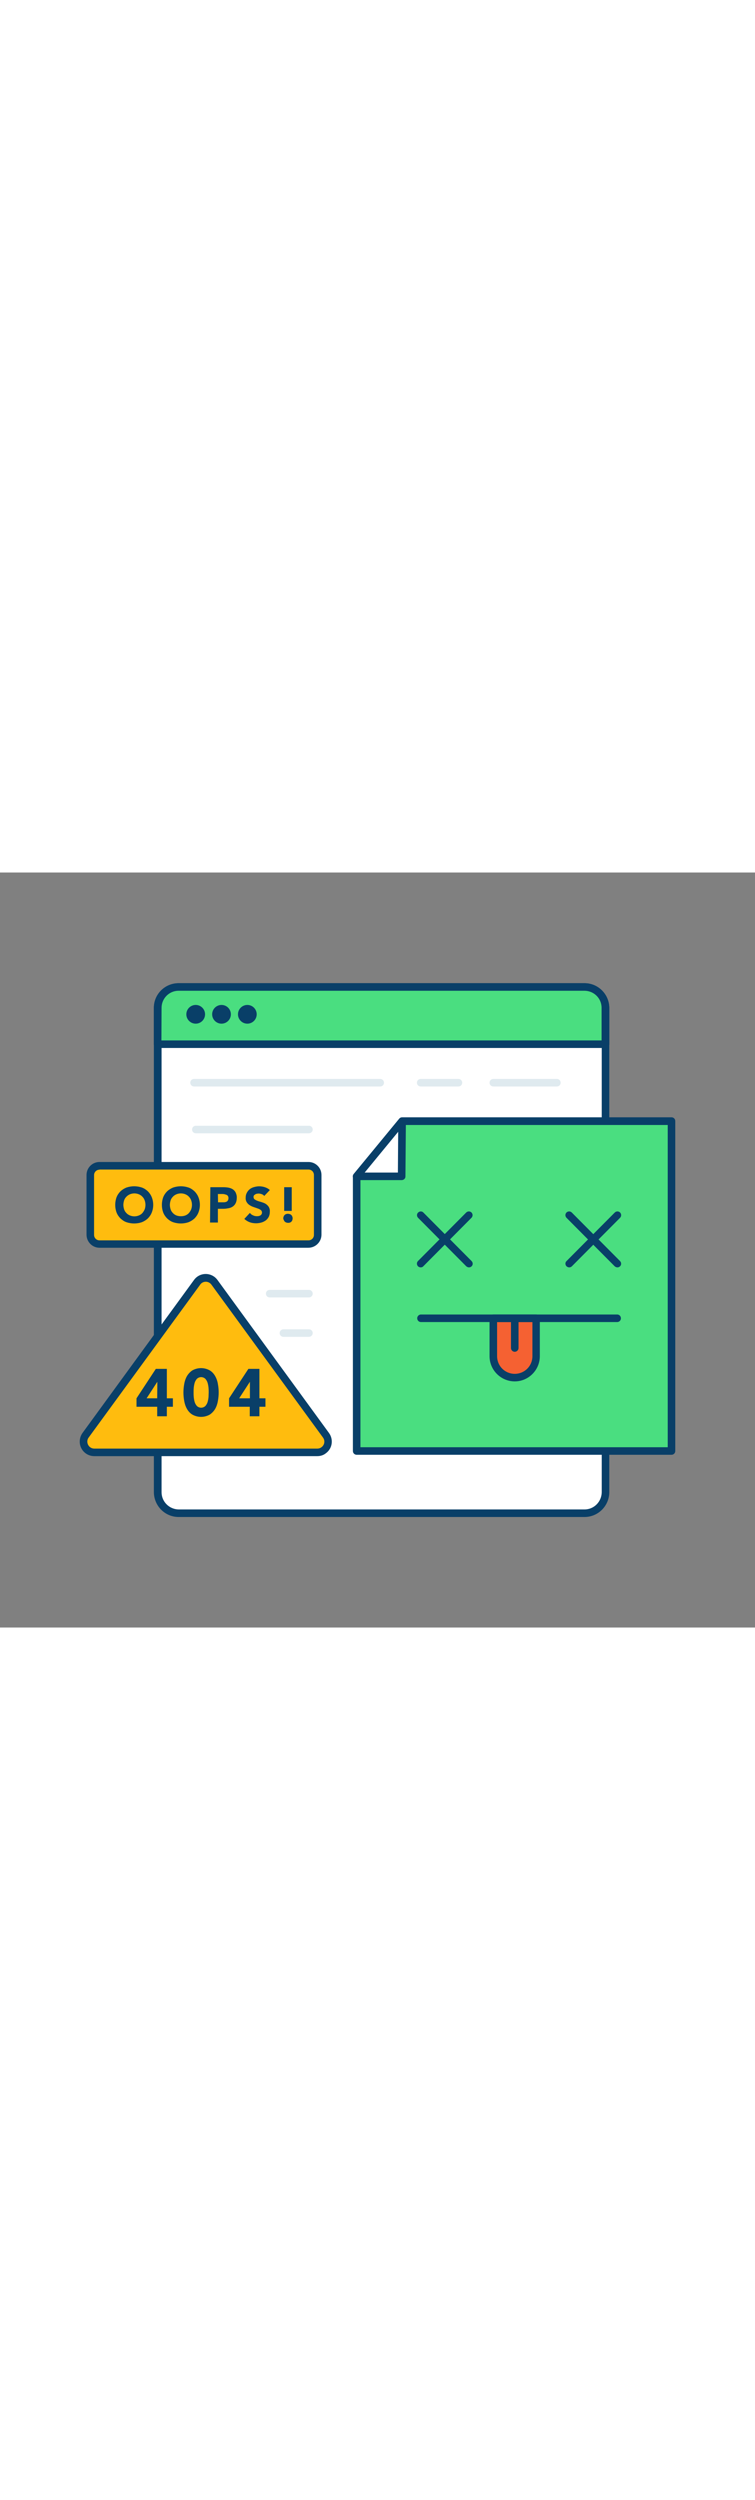 <svg version="1.1" id="Layer_1" xmlns="http://www.w3.org/2000/svg" xmlns:xlink="http://www.w3.org/1999/xlink" x="0px" y="0px" viewBox="0 0 500 500" style="width: 151px;" xml:space="preserve" data-imageid="404-page-not-found-97" imageName="404 Page Not Found" class="illustrations_image">
<rect x="0" y="0" width="500" height="500" fill="#808080" stroke="none"/>
<style type="text/css">
	.st0_404-page-not-found-97{fill:#FFFFFF;}
	.st1_404-page-not-found-97{fill:#093F68;}
	.st2_404-page-not-found-97{fill:#68E1FD;}
	.st3_404-page-not-found-97{fill:#DFEAEF;}
	.st4_404-page-not-found-97{fill:#FFBC0E;}
	.st5_404-page-not-found-97{fill:#F56132;}
</style>
<g id="screen_404-page-not-found-97">
	<path class="st0_404-page-not-found-97" d="M117.1,75.7h271.1c7,0,12.7,5.7,12.7,12.7v323.2c0,7-5.7,12.7-12.7,12.7H117.1c-7,0-12.7-5.7-12.7-12.7V88.4&#10;&#9;&#9;C104.4,81.4,110.1,75.7,117.1,75.7z"/>
	<path class="st1_404-page-not-found-97" d="M387.1,426.8H118.3c-9,0-16.3-7.3-16.4-16.4V89.6c0-9,7.3-16.3,16.4-16.3h268.8c9,0,16.3,7.3,16.4,16.3v320.9&#10;&#9;&#9;C403.4,419.5,396.1,426.8,387.1,426.8z M118.3,78.2c-6.3,0-11.3,5.1-11.3,11.3v320.9c0,6.3,5.1,11.3,11.3,11.4h268.8&#10;&#9;&#9;c6.3,0,11.3-5.1,11.4-11.4V89.6c0-6.3-5.1-11.3-11.4-11.3H118.3z"/>
	<path class="st2_404-page-not-found-97 targetColor" d="M118.6,75.7h268.1c7.8,0,14.2,6.4,14.2,14.2v0v23.8l0,0H104.4l0,0V89.9C104.4,82.1,110.8,75.7,118.6,75.7&#10;&#9;&#9;L118.6,75.7z" style="fill: rgb(74, 222, 128);"/>
	<path class="st1_404-page-not-found-97" d="M400.9,116.2H104.4c-1.4,0-2.5-1.1-2.5-2.5c0,0,0,0,0,0V89.6c0-9,7.3-16.3,16.4-16.3h268.8&#10;&#9;&#9;c9,0,16.3,7.3,16.4,16.3v24.2C403.4,115.1,402.3,116.3,400.9,116.2C400.9,116.3,400.9,116.3,400.9,116.2z M106.9,111.2h291.5V89.6&#10;&#9;&#9;c0-6.3-5.1-11.3-11.4-11.3H118.3c-6.3,0-11.3,5.1-11.3,11.3L106.9,111.2z"/>
	<circle class="st1_404-page-not-found-97" cx="129.6" cy="93.9" r="6.2"/>
	<circle class="st1_404-page-not-found-97" cx="146.7" cy="93.9" r="6.2"/>
	<circle class="st1_404-page-not-found-97" cx="163.8" cy="93.9" r="6.2"/>
	<path class="st3_404-page-not-found-97" d="M251.9,141.7H128.5c-1.4,0-2.5-1.1-2.5-2.5s1.1-2.5,2.5-2.5h123.3c1.4,0,2.5,1.1,2.5,2.5&#10;&#9;&#9;S253.2,141.7,251.9,141.7z"/>
	<path class="st3_404-page-not-found-97" d="M303.6,141.7h-25c-1.4,0-2.5-1.1-2.5-2.5s1.1-2.5,2.5-2.5h25c1.4,0,2.5,1.1,2.5,2.5S305,141.7,303.6,141.7z"/>
	<path class="st3_404-page-not-found-97" d="M204.6,172.7h-74.9c-1.4,0-2.5-1.1-2.5-2.5s1.1-2.5,2.5-2.5h74.9c1.4,0,2.5,1.1,2.5,2.5&#10;&#9;&#9;S205.9,172.7,204.6,172.7z"/>
	<path class="st3_404-page-not-found-97" d="M204.6,281.4h-26c-1.4,0-2.5-1.1-2.5-2.5s1.1-2.5,2.5-2.5h26c1.4,0,2.5,1.1,2.5,2.5S205.9,281.4,204.6,281.4z"/>
	<path class="st3_404-page-not-found-97" d="M204.6,307.5h-16.9c-1.4,0-2.5-1.1-2.5-2.5s1.1-2.5,2.5-2.5h16.9c1.4,0,2.5,1.1,2.5,2.5&#10;&#9;&#9;S205.9,307.5,204.6,307.5z"/>
	<path class="st3_404-page-not-found-97" d="M368.8,141.7h-42.1c-1.4,0-2.5-1.1-2.5-2.5s1.1-2.5,2.5-2.5h42.1c1.4,0,2.5,1.1,2.5,2.5&#10;&#9;&#9;S370.2,141.7,368.8,141.7z"/>
</g>
<g id="speech-bubble_404-page-not-found-97">
	<path class="st4_404-page-not-found-97" d="M62.2,194.3h145.7c1.3,0,2.4,1.1,2.4,2.4v46.9c0,1.3-1.1,2.4-2.4,2.4H62.2c-1.3,0-2.4-1.1-2.4-2.4v-46.9&#10;&#9;&#9;C59.8,195.4,60.9,194.3,62.2,194.3z"/>
	<path class="st1_404-page-not-found-97" d="M204.2,248.5H65.9c-4.7,0-8.5-3.8-8.6-8.5v-39.7c0-4.7,3.8-8.6,8.6-8.6h138.4c4.7,0,8.6,3.8,8.6,8.6V240&#10;&#9;&#9;C212.8,244.7,208.9,248.5,204.2,248.5z M65.9,196.8c-2,0-3.6,1.6-3.6,3.6V240c0,2,1.6,3.6,3.6,3.6h0h138.4c2,0,3.6-1.6,3.6-3.6v0&#10;&#9;&#9;v-39.7c0-2-1.6-3.6-3.6-3.6H65.9z"/>
	<path class="st1_404-page-not-found-97" d="M76.3,220.1c0-1.7,0.3-3.5,0.9-5.1c0.6-1.5,1.5-2.8,2.6-3.9c1.2-1.1,2.5-1.9,4-2.5c3.3-1.1,6.8-1.1,10.1,0&#10;&#9;&#9;c1.5,0.5,2.8,1.4,4,2.5c1.1,1.1,2,2.4,2.6,3.9c1.3,3.3,1.3,6.9,0,10.2c-0.6,1.5-1.5,2.8-2.6,3.9c-1.2,1.1-2.5,1.9-4,2.5&#10;&#9;&#9;c-3.3,1.1-6.8,1.1-10.1,0c-1.5-0.5-2.8-1.4-4-2.5c-1.1-1.1-2-2.4-2.6-3.9C76.6,223.6,76.3,221.9,76.3,220.1z M81.7,220.1&#10;&#9;&#9;c0,1,0.2,2,0.5,3c0.3,0.9,0.8,1.7,1.5,2.4c0.6,0.7,1.4,1.2,2.3,1.6c1,0.4,2,0.6,3,0.6c1,0,2-0.2,3-0.6c0.9-0.4,1.7-0.9,2.3-1.6&#10;&#9;&#9;c0.6-0.7,1.1-1.5,1.5-2.4c0.7-1.9,0.7-4.1,0-6c-0.3-0.9-0.8-1.7-1.5-2.4c-0.6-0.7-1.4-1.2-2.3-1.6c-1-0.4-2-0.6-3-0.6&#10;&#9;&#9;c-1,0-2,0.2-3,0.6c-0.9,0.4-1.6,0.9-2.3,1.6c-0.7,0.7-1.2,1.5-1.5,2.4C81.9,218.1,81.7,219.1,81.7,220.1z"/>
	<path class="st1_404-page-not-found-97" d="M107.2,220.1c0-1.7,0.3-3.5,0.9-5.1c0.6-1.5,1.5-2.8,2.6-3.9c1.2-1.1,2.5-1.9,4-2.5c3.3-1.1,6.8-1.1,10.1,0&#10;&#9;&#9;c1.5,0.5,2.8,1.4,4,2.5c1.1,1.1,2,2.4,2.6,3.9c1.3,3.3,1.3,6.9,0,10.2c-0.6,1.5-1.5,2.8-2.6,3.9c-1.2,1.1-2.5,1.9-4,2.5&#10;&#9;&#9;c-3.3,1.1-6.8,1.1-10.1,0c-1.5-0.5-2.8-1.4-4-2.5c-1.1-1.1-2-2.4-2.6-3.9C107.5,223.6,107.2,221.9,107.2,220.1z M112.5,220.1&#10;&#9;&#9;c0,1,0.2,2,0.5,3c0.3,0.9,0.8,1.7,1.5,2.4c0.6,0.7,1.4,1.2,2.3,1.6c1.9,0.7,4.1,0.7,6,0c0.9-0.4,1.7-0.9,2.3-1.6&#10;&#9;&#9;c0.6-0.7,1.1-1.5,1.5-2.4c0.7-1.9,0.7-4.1,0-6c-0.3-0.9-0.8-1.7-1.5-2.4c-0.6-0.7-1.4-1.2-2.3-1.6c-1.9-0.8-4.1-0.8-6,0&#10;&#9;&#9;c-0.9,0.4-1.7,0.9-2.3,1.6c-0.7,0.7-1.2,1.5-1.5,2.4C112.7,218.1,112.5,219.1,112.5,220.1z"/>
	<path class="st1_404-page-not-found-97" d="M139.3,208.4h8.7c1.2,0,2.3,0.1,3.4,0.3c1,0.2,2,0.6,2.8,1.1c0.8,0.6,1.5,1.3,1.9,2.2c0.5,1.1,0.8,2.3,0.7,3.5&#10;&#9;&#9;c0,1.2-0.2,2.4-0.7,3.4c-0.4,0.9-1,1.6-1.8,2.2c-0.8,0.6-1.8,1-2.8,1.2c-1.1,0.2-2.3,0.4-3.4,0.4h-3.8v9.1h-5.2L139.3,208.4z&#10;&#9;&#9; M144.4,218.4h3.4c0.4,0,0.9,0,1.3-0.1c0.4-0.1,0.8-0.2,1.1-0.4c0.3-0.2,0.6-0.5,0.8-0.9c0.2-0.4,0.3-0.9,0.3-1.4&#10;&#9;&#9;c0-0.5-0.1-1-0.4-1.4c-0.3-0.4-0.6-0.7-1.1-0.8c-0.5-0.2-0.9-0.3-1.4-0.4c-0.5-0.1-1-0.1-1.5-0.1h-2.6L144.4,218.4z"/>
	<path class="st1_404-page-not-found-97" d="M175,214.2c-0.4-0.5-1-1-1.7-1.2c-0.6-0.2-1.3-0.4-2-0.4c-0.4,0-0.8,0.1-1.1,0.1c-0.4,0.1-0.8,0.2-1.1,0.4&#10;&#9;&#9;c-0.3,0.2-0.6,0.4-0.9,0.7c-0.2,0.3-0.3,0.7-0.3,1.1c0,0.6,0.3,1.3,0.8,1.6c0.6,0.4,1.3,0.8,2,1c0.8,0.3,1.7,0.5,2.6,0.8&#10;&#9;&#9;c0.9,0.3,1.8,0.6,2.6,1.1c0.8,0.5,1.5,1.2,2,1.9c0.6,1,0.9,2.1,0.8,3.3c0,1.2-0.2,2.3-0.7,3.4c-0.5,0.9-1.2,1.8-2,2.4&#10;&#9;&#9;c-0.9,0.6-1.8,1.1-2.9,1.4c-1.1,0.3-2.3,0.5-3.5,0.5c-1.4,0-2.9-0.2-4.2-0.7c-1.4-0.5-2.6-1.3-3.6-2.2l3.7-4c0.5,0.7,1.2,1.3,2,1.6&#10;&#9;&#9;c0.8,0.4,1.6,0.6,2.5,0.6c0.4,0,0.9,0,1.3-0.1c0.4-0.1,0.8-0.2,1.1-0.4c0.3-0.2,0.6-0.4,0.8-0.8c0.2-0.3,0.3-0.7,0.3-1.1&#10;&#9;&#9;c0-0.7-0.3-1.3-0.8-1.7c-0.6-0.4-1.3-0.8-2-1c-0.8-0.3-1.7-0.6-2.6-0.9c-0.9-0.3-1.8-0.7-2.6-1.2c-0.8-0.5-1.5-1.1-2-1.9&#10;&#9;&#9;c-0.6-0.9-0.9-2-0.8-3.1c-0.1-2.2,1-4.3,2.7-5.7c0.9-0.7,1.8-1.1,2.9-1.4c1.1-0.3,2.2-0.5,3.3-0.5c1.3,0,2.6,0.2,3.8,0.6&#10;&#9;&#9;c1.2,0.4,2.4,1,3.3,1.9L175,214.2z"/>
	<path class="st1_404-page-not-found-97" d="M187.6,229c0-0.8,0.3-1.6,0.9-2.2c0.3-0.3,0.6-0.5,1-0.6c0.4-0.2,0.8-0.2,1.2-0.2c0.4,0,0.8,0.1,1.2,0.2&#10;&#9;&#9;c0.4,0.1,0.7,0.4,1,0.6c0.6,0.6,0.9,1.4,0.9,2.2c0,0.4-0.1,0.8-0.2,1.2c-0.1,0.4-0.4,0.7-0.6,1c-0.3,0.3-0.6,0.5-1,0.6&#10;&#9;&#9;c-0.4,0.2-0.8,0.2-1.2,0.2c-0.4,0-0.8-0.1-1.2-0.2c-0.4-0.1-0.7-0.4-1-0.6c-0.3-0.3-0.5-0.6-0.6-1&#10;&#9;&#9;C187.7,229.8,187.6,229.4,187.6,229z M193.2,224.1h-5v-15.7h5V224.1z"/>
</g>
<g id="_404_404-page-not-found-97">
	<path class="st4_404-page-not-found-97" d="M210.1,384H62.4c-3.9,0-7.1-3.2-7.1-7.1c0-1.5,0.5-2.9,1.4-4.2l73.9-101.4c2.3-3.2,6.7-3.9,9.9-1.5&#10;&#9;&#9;c0.6,0.4,1.1,1,1.5,1.5l73.9,101.4c2.3,3.2,1.6,7.6-1.6,9.9C213.1,383.5,211.6,384,210.1,384z"/>
	<path class="st1_404-page-not-found-97" d="M210.1,386.5H62.4c-5.3,0-9.6-4.3-9.6-9.6c0-2,0.6-4,1.8-5.7l73.9-101.4c3.1-4.3,9.1-5.2,13.4-2.1&#10;&#9;&#9;c0.8,0.6,1.5,1.3,2.1,2.1l73.9,101.4c3.1,4.3,2.2,10.3-2.1,13.4C214.2,385.9,212.2,386.5,210.1,386.5L210.1,386.5z M136.3,271&#10;&#9;&#9;c-1.5,0-2.9,0.7-3.7,1.9L58.7,374.2c-1.5,2-1,4.9,1,6.4c0.8,0.6,1.7,0.9,2.7,0.9h147.8c2.5,0,4.6-2.1,4.6-4.6c0-1-0.3-1.9-0.9-2.7&#10;&#9;&#9;L140,272.9C139.1,271.7,137.7,271,136.3,271z"/>
	<path class="st1_404-page-not-found-97" d="M110.5,328.7h-7.3l-12.8,19.5v5.6h13.7v6.3h6.4v-6.3h4v-5.6h-4L110.5,328.7z M104.1,348.2h-7l7-10.8h0.1&#10;&#9;&#9;L104.1,348.2z M142.5,333.5c-0.9-1.6-2.1-2.9-3.6-3.8c-3.6-2-7.9-2-11.5,0c-1.5,1-2.7,2.3-3.6,3.8c-0.9,1.6-1.5,3.4-1.8,5.2&#10;&#9;&#9;c-0.7,3.7-0.7,7.6,0,11.3c0.3,1.8,0.9,3.6,1.8,5.2c0.9,1.6,2.1,2.9,3.6,3.8c3.6,2,7.9,2,11.5,0c1.5-1,2.7-2.3,3.6-3.8&#10;&#9;&#9;c0.9-1.6,1.5-3.4,1.8-5.2c0.7-3.8,0.7-7.6,0-11.3C144,336.8,143.4,335.1,142.5,333.5L142.5,333.5z M138.1,347.3&#10;&#9;&#9;c-0.1,1.1-0.3,2.2-0.6,3.3c-0.3,1-0.8,1.9-1.5,2.7c-1.6,1.5-4,1.5-5.6,0c-0.7-0.8-1.2-1.7-1.5-2.7c-0.3-1.1-0.5-2.2-0.6-3.3&#10;&#9;&#9;c-0.1-1.1-0.1-2.1-0.1-3s0-1.8,0.1-3c0.1-1.1,0.3-2.2,0.6-3.3c0.3-1,0.8-1.9,1.5-2.7c1.6-1.5,4-1.5,5.6,0c0.7,0.8,1.2,1.7,1.5,2.7&#10;&#9;&#9;c0.3,1.1,0.5,2.2,0.6,3.3c0.1,1.1,0.1,2.1,0.1,3S138.1,346.2,138.1,347.3L138.1,347.3z M171.8,348.2v-19.5h-7.3l-12.8,19.5v5.6&#10;&#9;&#9;h13.7v6.3h6.4v-6.3h4v-5.6L171.8,348.2z M165.5,348.2h-7.1l7-10.8h0.1L165.5,348.2z"/>
</g>
<g id="file_404-page-not-found-97">
	<polygon class="st2_404-page-not-found-97 targetColor" points="444.7,383.1 236.2,383.1 236.2,201.2 266.3,164.7 444.7,164.7 &#9;" style="fill: rgb(74, 222, 128);"/>
	<path class="st1_404-page-not-found-97" d="M444.7,385.6H236.2c-1.4,0-2.5-1.1-2.5-2.5c0,0,0,0,0,0V201.2c0-0.6,0.2-1.1,0.6-1.6l30.1-36.6&#10;&#9;&#9;c0.5-0.6,1.2-0.9,1.9-0.9h178.4c1.4,0,2.5,1.1,2.5,2.5c0,0,0,0,0,0v218.5C447.2,384.5,446.1,385.6,444.7,385.6&#10;&#9;&#9;C444.7,385.7,444.7,385.7,444.7,385.6z M238.7,380.6h203.5V167.2H267.5l-28.8,34.9L238.7,380.6z"/>
	<path class="st1_404-page-not-found-97" d="M278.6,261.5c-1.4,0-2.5-1.1-2.5-2.5c0-0.7,0.3-1.3,0.7-1.7l31.9-32.1c1-1,2.5-1,3.5-0.1c1,1,1,2.5,0.1,3.5&#10;&#9;&#9;c0,0,0,0-0.1,0.1l-31.9,32.1C280,261.2,279.3,261.5,278.6,261.5z"/>
	<path class="st1_404-page-not-found-97" d="M310.6,261.5c-0.7,0-1.3-0.3-1.8-0.7l-31.9-32.1c-1-1-1-2.6,0-3.5c1-1,2.6-1,3.5,0l31.9,32.1c1,1,1,2.6,0,3.5&#10;&#9;&#9;c0,0,0,0,0,0C311.9,261.2,311.3,261.5,310.6,261.5z"/>
	<path class="st1_404-page-not-found-97" d="M377,261.5c-0.7,0-1.3-0.3-1.8-0.7c-1-1-1-2.6,0-3.5c0,0,0,0,0,0l31.9-32.1c1-1,2.5-1,3.5-0.1&#10;&#9;&#9;c1,1,1,2.5,0.1,3.5c0,0,0,0-0.1,0.1l-31.9,32.1C378.3,261.2,377.7,261.5,377,261.5z"/>
	<path class="st1_404-page-not-found-97" d="M408.9,261.5c-0.7,0-1.3-0.3-1.8-0.7l-31.9-32.1c-1-1-1-2.5-0.1-3.5c1-1,2.5-1,3.5-0.1c0,0,0,0,0.1,0.1&#10;&#9;&#9;l31.9,32.1c1,1,1,2.6,0,3.5c0,0,0,0,0,0C410.2,261.2,409.6,261.5,408.9,261.5z"/>
	<path class="st5_404-page-not-found-97" d="M326.7,295.2H355l0,0v27c0,6.8-5.5,12.3-12.3,12.3H339c-6.8,0-12.3-5.5-12.3-12.3L326.7,295.2L326.7,295.2z"/>
	<path class="st1_404-page-not-found-97" d="M340.9,337c-9.2,0-16.7-7.5-16.7-16.7v-25.1c0-1.4,1.1-2.5,2.5-2.5c0,0,0,0,0,0H355c1.4,0,2.5,1.1,2.5,2.5&#10;&#9;&#9;v25.1C357.5,329.5,350,337,340.9,337z M329.2,297.7v22.6c0,6.5,5.2,11.7,11.7,11.7c6.5,0,11.7-5.2,11.7-11.7l0,0v-22.6H329.2z"/>
	<path class="st1_404-page-not-found-97" d="M340.9,317.4c-1.4,0-2.5-1.1-2.5-2.5v-19.6c0-1.4,1.1-2.5,2.5-2.5s2.5,1.1,2.5,2.5v19.6&#10;&#9;&#9;C343.4,316.3,342.2,317.4,340.9,317.4z"/>
	<path class="st1_404-page-not-found-97" d="M408.9,297.7H278.6c-1.4-0.1-2.4-1.3-2.3-2.7c0.1-1.2,1.1-2.2,2.3-2.3h130.3c1.4,0.1,2.4,1.3,2.3,2.7&#10;&#9;&#9;C411.1,296.7,410.1,297.6,408.9,297.7z"/>
	<polygon class="st0_404-page-not-found-97" points="236.2,201.2 266,201.2 266.3,164.7 &#9;"/>
	<path class="st1_404-page-not-found-97" d="M266,203.7h-29.8c-1,0-1.9-0.6-2.3-1.4c-0.4-0.9-0.3-1.9,0.3-2.6l30.2-36.6c0.9-1.1,2.5-1.2,3.5-0.3&#10;&#9;&#9;c0.6,0.5,0.9,1.2,0.9,2l-0.3,36.6C268.5,202.6,267.4,203.7,266,203.7z M241.5,198.7h22l0.2-27L241.5,198.7z"/>
</g>
</svg>